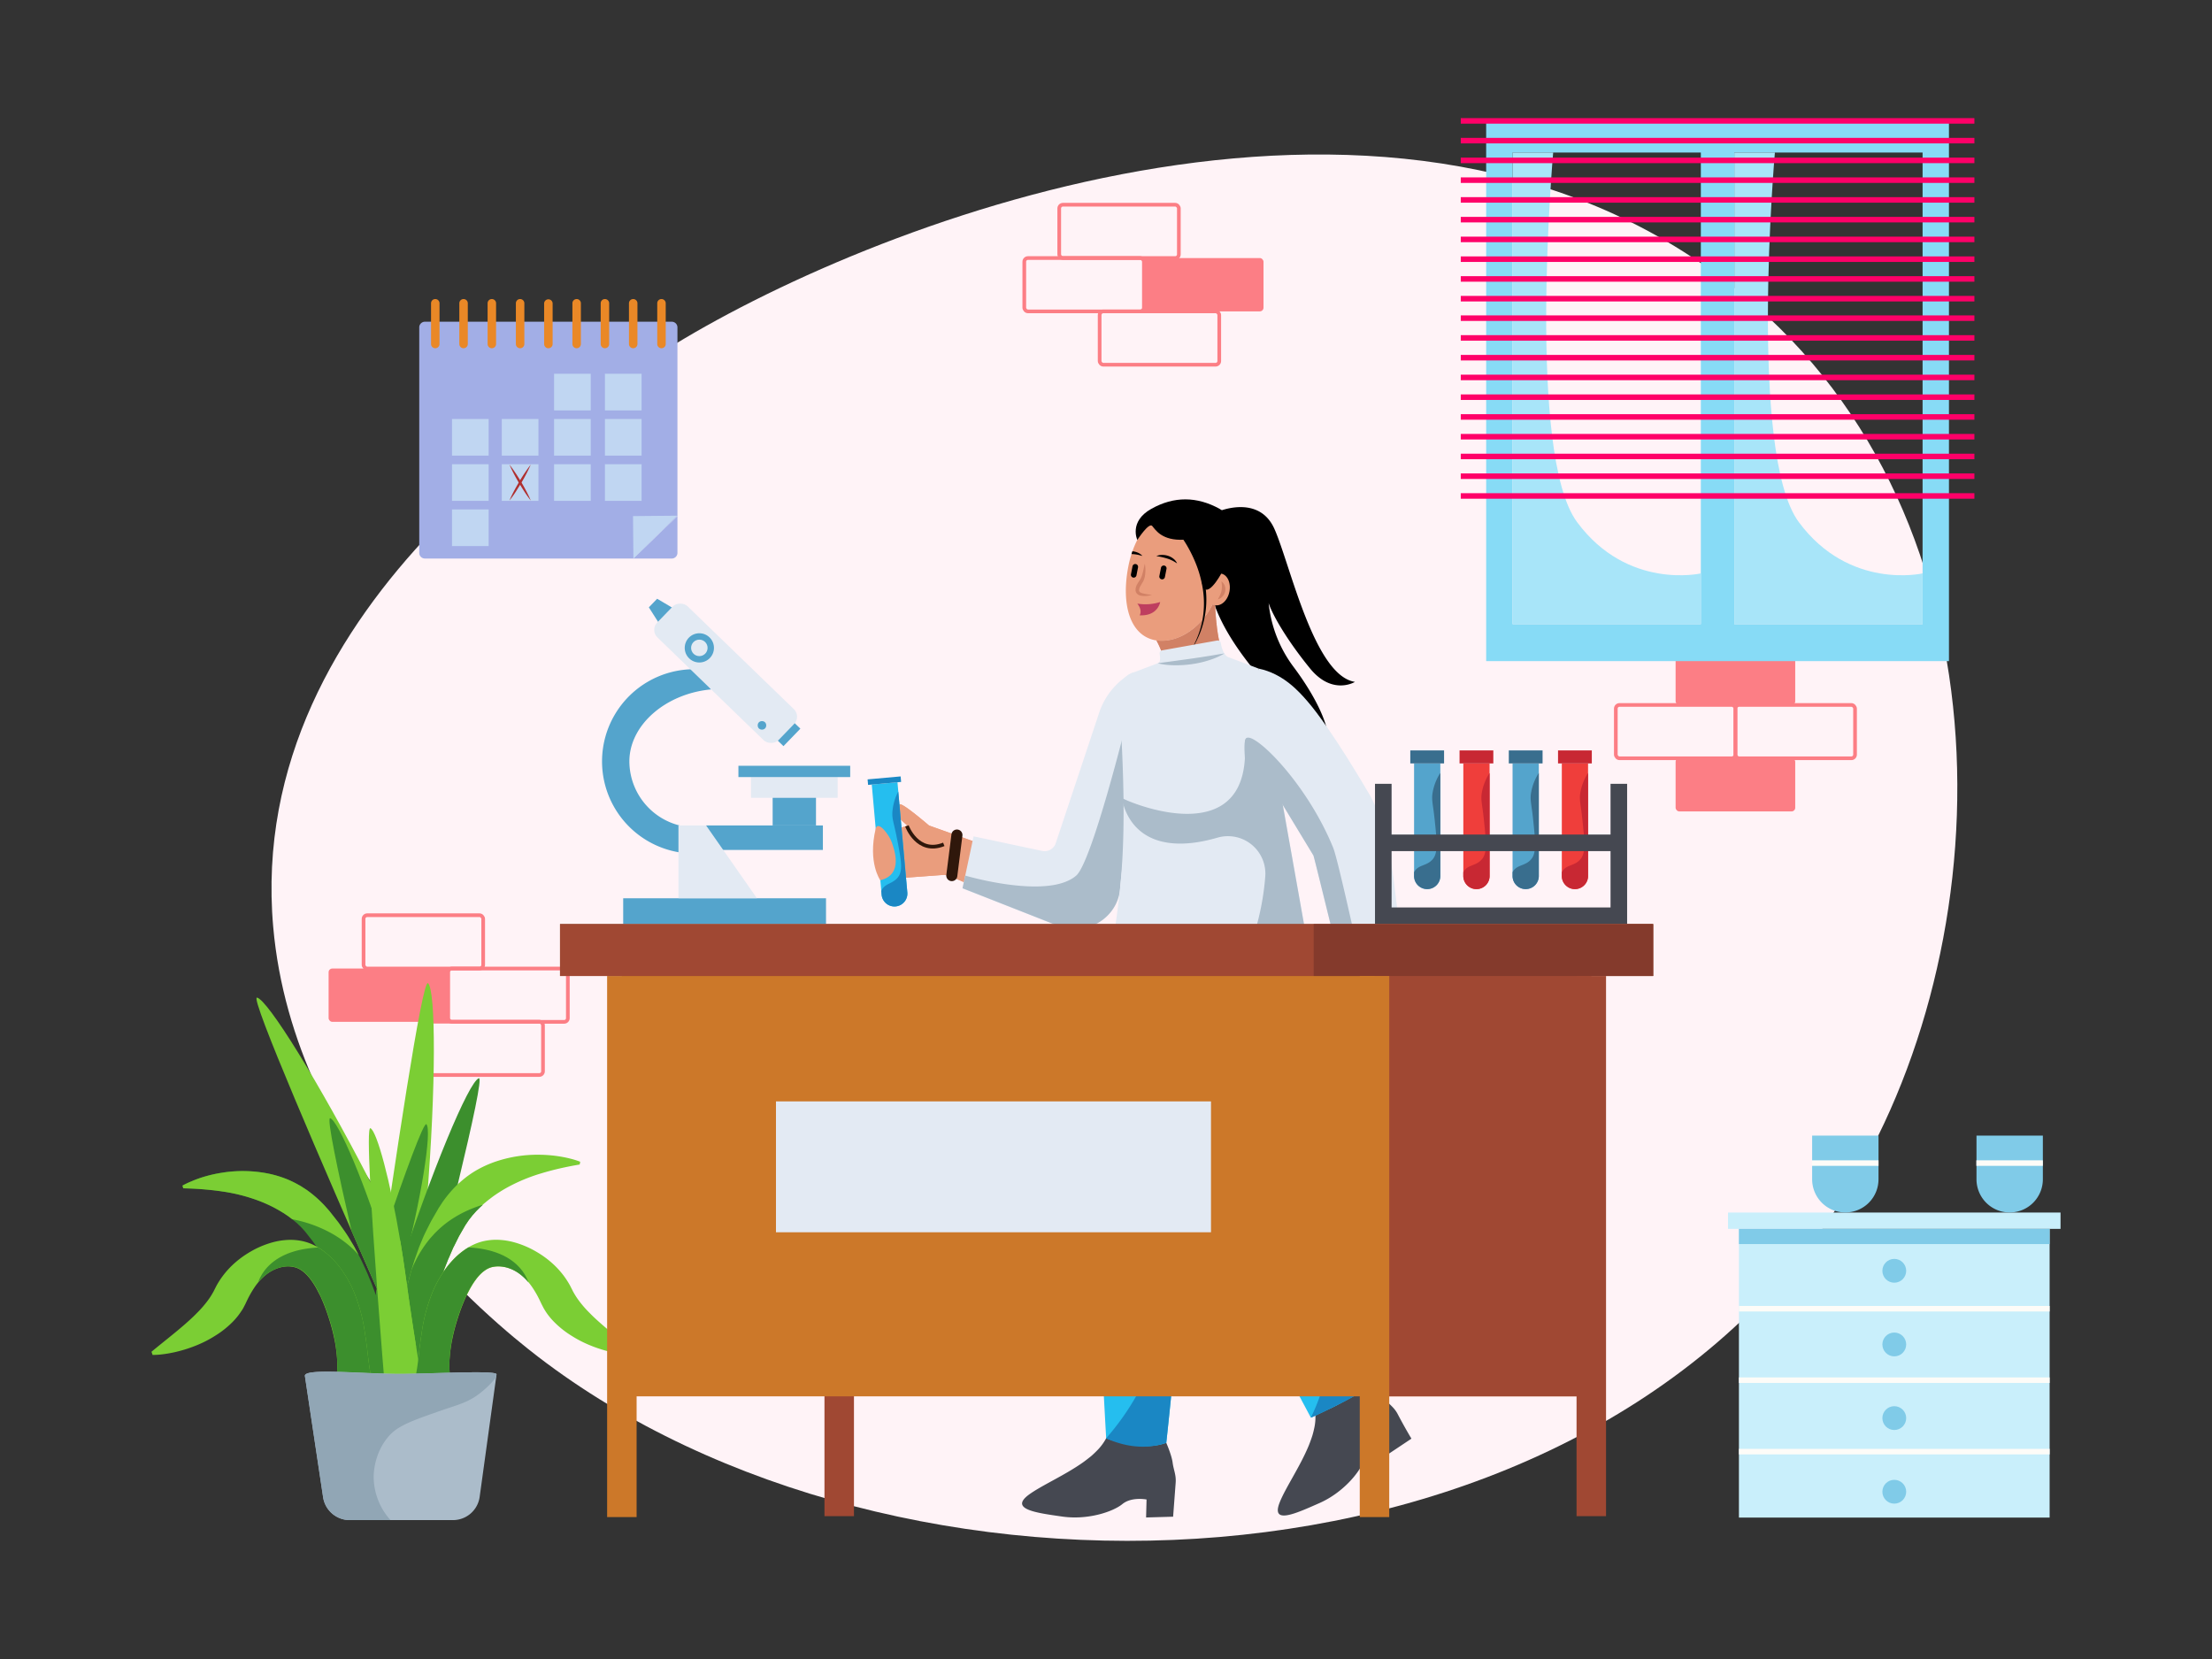 <svg xmlns="http://www.w3.org/2000/svg" data-name="Lab testing" viewBox="0 0 1200 900" id="research-lab"><rect x="0" y="0" width="1200" height="900" fill="#333333" stroke="none"/><g><path fill="#fff3f7" d="M291.68,735.86C267.22,717.06,159.35,629.5,148.21,502.8,132.58,325,320,214,371.43,183.56,489.3,113.74,772.65,8.43,952.3,165.74c143.88,126,132.57,357.74,43.61,490.32C849.32,874.54,485.7,885,291.68,735.86Z"></path></g><g><rect width="64.89" height="28.93" x="909.01" y="353.5" fill="#fc7e85" rx="2"></rect><rect width="64.89" height="28.93" x="909.01" y="411.26" fill="#fc7e85" rx="2"></rect><rect width="64.89" height="28.93" x="941.46" y="382.43" fill="none" stroke="#fc7e85" stroke-miterlimit="10" stroke-width="2" rx="2"></rect><rect width="64.89" height="28.93" x="876.57" y="382.43" fill="none" stroke="#fc7e85" stroke-miterlimit="10" stroke-width="2" rx="2"></rect><rect width="64.89" height="28.93" x="197.23" y="496.49" fill="none" stroke="#fc7e85" stroke-miterlimit="10" stroke-width="2" rx="2"></rect><rect width="64.89" height="28.93" x="229.68" y="554.25" fill="none" stroke="#fc7e85" stroke-miterlimit="10" stroke-width="2" rx="2"></rect><rect width="64.89" height="28.93" x="243.16" y="525.42" fill="none" stroke="#fc7e85" stroke-miterlimit="10" stroke-width="2" rx="2"></rect><rect width="64.89" height="28.93" x="178.27" y="525.42" fill="#fc7e85" rx="2"></rect><rect width="64.89" height="28.93" x="574.63" y="111.06" fill="none" stroke="#fc7e85" stroke-miterlimit="10" stroke-width="2" rx="2"></rect><rect width="64.89" height="28.93" x="596.55" y="168.92" fill="none" stroke="#fc7e85" stroke-miterlimit="10" stroke-width="2" rx="2"></rect><rect width="64.89" height="28.93" x="620.56" y="139.99" fill="#fc7e85" rx="2"></rect><rect width="64.89" height="28.93" x="555.67" y="139.99" fill="none" stroke="#fc7e85" stroke-miterlimit="10" stroke-width="2" rx="2"></rect></g><g data-name="Doctor/Bottom"><path fill="#454851" d="M576.26 822.73c14 2 27.63-2.68 32.63-6.78S622 813.47 622 813.47l-.25 9.75 14.66-.42s.73-9.67 1.38-18.38c.33-4.35-1.09-6.78-1.65-11s-3.58-11-3.58-11c-7.89.26-28.25 1.45-32-3.07a28.75 28.75 0 01-5.69 7.84c-.76.77-1.56 1.53-2.38 2.27s-1.41 1.16-2.13 1.73c-.92.73-1.86 1.46-2.86 2.16-10 7.07-22.45 12.47-29.34 17.5C547.41 818.82 562.26 820.72 576.26 822.73zM715.82 815.4c12.94-5.72 22-16.93 24.06-23.06s9.52-10.28 9.52-10.28l4.09 6.54 12.21-8.14s-3.36-5.52-7.42-13.25c-2-3.86-4.52-5.16-7.21-8.41s-8.86-7.4-8.86-7.4c-6.55 4.41-23.18 16.23-28.73 14.36a28.29 28.29 0 01-.66 9.66c-.22 1.06-.51 2.13-.81 3.19-.28.88-.57 1.74-.88 2.6-.4 1.11-.81 2.22-1.28 3.34-4.7 11.28-12.42 22.49-15.59 30.41C689.29 827.39 702.88 821.12 715.82 815.4z"></path><path fill="#25beef" d="M609.6,490.41S594,628.94,593.5,641.15s6.59,139.12,6.59,139.12,19,7.65,32.63,2.44c0,0,10.74-97.3,9.11-122l3.58-46.86s2.93,39.05,5.86,43.61,59.88,111.63,59.88,111.63,32.54-14.65,32.54-18.88c0,0-18.87-78.1-43-99.91q-.15-45.32-.32-90.63a90.8,90.8,0,0,0,5.86-43,89.46,89.46,0,0,0-7.33-26.85S629.13,500.18,609.6,490.41Z"></path><path fill="#1a87c4" d="M644.27,598.68c-2.61-30-8-58.77-9.76-58.58-1.35.14,0,15.07.48,49.3.37,27.93-.19,46.68-1,73.23-1.53,51.8-3.61,60.69-5.83,67.85a139.12,139.12,0,0,1-28.1,49.79c6.4,2.89,16.77,6.2,28.37,3.64a37.83,37.83,0,0,0,4.26-1.2s10.74-97.3,9.11-122l3.46-45.35C645.16,610.76,644.88,605.75,644.27,598.68Z"></path><path fill="#1a87c4" d="M719.48,719.5c-4-21.46-16.14-25.68-26.13-50.79-6-15.12-6.7-32.47-8.09-67.17-2.13-53.22,3.48-57.29-3.53-70.23-18.47-34.07-72.89-35.2-72.13-40.9,21.09,7.24,79.62.65,88.26-.45h0l.7-.09h.33a89.46,89.46,0,0,1,7.33,26.85,90.8,90.8,0,0,1-5.86,43q.17,45.32.32,90.63c24.09,21.81,43,99.91,43,99.91q-1.12,1.46-2.43,2.88c-6.54,5.06-24.4,13.38-29,15.49l-.09.05-.09,0-.24.11-.14.06-.1,0-.13.06-.05,0-.26.12C716.93,757.16,723.2,739.29,719.48,719.5Z"></path><path fill="none" stroke="#fff" stroke-miterlimit="10" stroke-width="3" d="M702,497.64s-51.45,13-93.23,0"></path></g><g data-name="Doctor/Head/Female"><path d="M660.85,277.52s22-9.56,30.49,9.35,21.52,79.67,43.72,83.05c0,0-12.24,7.55-24.36-7.29S690.48,334,688.23,327.19a69.39,69.39,0,0,0,13.61,34.73c12.76,17,31.15,48.82,7.61,54.38,0,0,12.23-5.28.06-20.43s-72.65-66.44-48.12-105.68C666.19,282.51,660.85,277.52,660.85,277.52Z"></path><path fill="#ea9d7d" d="M644.14,274.65c12.4,2.42,20,18.21,18.26,36.53l.09,0c3.39.66,5.39,5,4.47,9.76s-4.42,8-7.81,7.38a4.43,4.43,0,0,1-1.29-.47c-6.89,13.88-20.26,21.6-31.26,19.46-13.65-2.67-18.49-19.52-14.46-40.15S630.49,272,644.14,274.65Z"></path><path fill="#ea9d7d" d="M631,358.15c.63-2.21-2-7.61-3.6-10.72,10.86,1.67,23.78-6,30.51-19.56a4.43,4.43,0,0,0,1.29.47s1.05,28.21,7.17,28.56c7.15,6.13,30.51,26.9,25.75,36.53-4,8.08-25.56,3.91-57.72-2.3a16.25,16.25,0,0,1-8.39-4c-6.74-6.43-4.9-18-4-20.61C623.24,363.11,630.05,361.35,631,358.15Z"></path><path fill="#d18165" d="M660.06 339.58c-.71-6-.91-11.24-.91-11.24a4.43 4.43 0 01-1.29-.47c-6.73 13.56-19.65 21.23-30.51 19.56a46.91 46.91 0 013.13 7.06c.28.07.55.14.83.19C641.1 356.59 652.76 350.68 660.06 339.58zM662.61 315.4a4.71 4.71 0 011.8 2.34 5.47 5.47 0 01.23 3.08 5.54 5.54 0 01-1.42 2.72 6.11 6.11 0 01-1.14 1 7.08 7.08 0 01-1.36.59 11.53 11.53 0 01.65-1.27c.18-.41.42-.77.56-1.17a10.28 10.28 0 00.75-2.23A13.74 13.74 0 00662.61 315.4z"></path><path fill="#d18165" d="M666.32,356.9c-3.73-.21-5.57-10.78-6.45-19l-5.47,2.46-4.69,9.8s9,2,4.69,11.2c-3.83,8.29-14,27.11-28.7,25.5,2.13,1.18,5.07,2.71,8.65,4.27,23.55,10.24,55.68,13.48,60.36,4.22S676,365.13,666.32,356.9Z"></path><path d="M617,292.92s6.27-9.75,8.09-7.57,5.31,8.06,17.23,7.44c0,0,8,10.4,9.64,22.6s10.56-4.19,10.56-4.19,11.4-28.41-.91-35.17-24.65-6.91-37,0S617,292.92,617,292.92Z"></path><path fill="#be3e5f" d="M618.26,333.81c10,.46,11.13-7.22,11.13-7.22a26.53,26.53,0,0,1-12.42.86S619.91,330.78,618.26,333.81Z"></path><path fill="#d18165" d="M621.06,305.77a19.6,19.6,0,0,1,.13,6.26,10.45,10.45,0,0,1-.93,3.18c-.27.57-.55.93-.8,1.38s-.52.84-.74,1.26a5.42,5.42,0,0,0-.8,2.36,1.12,1.12,0,0,0,.29.81,2.82,2.82,0,0,0,.95.64,23.54,23.54,0,0,0,5.83,1,12.37,12.37,0,0,1-6.34.45,3.8,3.8,0,0,1-1.68-.88,3,3,0,0,1-.94-1.92,6.41,6.41,0,0,1,.93-3.44c.26-.48.54-.94.83-1.37s.63-.89.82-1.23a11.78,11.78,0,0,0,1.06-2.6C620.22,309.8,620.61,307.8,621.06,305.77Z"></path><path d="M627.31 301.67A42.34 42.34 0 01633.2 303a18.05 18.05 0 012.71 1.09c.9.42 1.72 1 2.66 1.52a6.92 6.92 0 00-2-2.52 9.08 9.08 0 00-2.89-1.55 10.59 10.59 0 00-3.2-.5A8 8 0 00627.31 301.67zM617.08 299.73a8.76 8.76 0 00-2.76-.65c-.18.49-.34 1-.5 1.5h0a17.82 17.82 0 012.91.29c1 .14 1.92.46 3 .71A6.84 6.84 0 00617.08 299.73zM614.74 313.33a1.52 1.52 0 001.79-1.21l.86-4.4a1.53 1.53 0 00-3-.58l-.85 4.4A1.52 1.52 0 00614.74 313.33zM630.15 314.27a1.53 1.53 0 001.8-1.21l.86-4.39a1.53 1.53 0 10-3-.59l-.86 4.4A1.53 1.53 0 00630.15 314.27zM642.65 288.49a63.37 63.37 0 014.43 7.58 75.93 75.93 0 013.43 8 63.81 63.81 0 013.75 16.9 49.68 49.68 0 01-8.71 32.65A50.49 50.49 0 00652 337.93a49.56 49.56 0 00.74-16.82 62 62 0 00-4.35-16.24 75.35 75.35 0 00-3.66-7.57 61.53 61.53 0 00-4.5-7z"></path></g><g data-name="Doctor/Torso"><path fill="#ea9d7d" d="M504,447.84c-5.52-4.69-13.79-11.46-15.56-11.45-2.72,0-7.53,1.74,3.7,11.37l-.09.07c-.41.28-2.28,1.37-6.92,1.41-5.34,0-11.29,31.45,4.81,27l22.4-1.64c14.6,2.84,67.91,38.42,82.34,24.94,13.51-12.63,23.84-73.88,23.84-73.88l-35.58,6.21-9.83,33.82a6,6,0,0,1-7.78,4Z"></path><path fill="#ea9d7d" d="M504,447.84c-5.52-4.69-13.79-11.46-15.56-11.45-2.72,0-7.53,1.74,3.7,11.37l-.09.07c-.41.28-2.28,1.37-6.92,1.41-5.34,0-11.29,31.45,4.81,27l22.4-1.64c14.6,2.84,67.91,38.42,82.34,24.94,13.51-12.63,23.84-73.88,23.84-73.88l-35.58,6.21-9.83,33.82a6,6,0,0,1-7.78,4Z"></path><line x1="519.13" x2="516.35" y1="453" y2="475.01" fill="none" stroke="#2f170b" stroke-linecap="round" stroke-linejoin="round" stroke-width="6"></line><path fill="none" stroke="#2f170b" stroke-miterlimit="10" stroke-width="2" d="M492,448.06s5.75,15.73,20,10"></path><path fill="#25beef" d="M475.87,424.88h14a0,0,0,0,1,0,0v60a7,7,0,0,1-7,7h0a7,7,0,0,1-7-7v-60A0,0,0,0,1,475.87,424.88Z" transform="rotate(-5.13 482.632 458.12)"></path><rect width="18" height="3" x="470.74" y="422.02" fill="#1a87c4" transform="rotate(-5.13 479.494 423.31)"></rect><path fill="#ea9d7d" d="M475.05,449.58c1.14-4.84,7.33,3.32,8.68,7.21s6.61,17.69-6.17,20.74C477.56,477.53,470.69,468.08,475.05,449.58Z"></path><path fill="#1a87c4" d="M485.86,491.74a7,7,0,0,0,6.35-7.6l-4.91-54.71a27.8,27.8,0,0,0-3.1,10.25c-.47,4.47.62,6.1,2.34,14.85,2.28,11.57,3.36,17.42.88,21-2.88,4.16-7.5,3.4-9.33,7.86l.18,2A7,7,0,0,0,485.86,491.74Z"></path><path fill="#e3eaf3" d="M565.38,461.62a6.35,6.35,0,0,0,7.36-4.21l23.3-70a39.07,39.07,0,0,1,13-19,27.78,27.78,0,0,1,5.07-3.22,1,1,0,0,1,1.43.94L613.59,425l-5.84,55.72c0,.45,0,.9-.08,1.35-1.37,16.22-18.43,26.26-33.58,20.3l-51.93-20.41,6-28.23Z"></path><path fill="#abbcca" d="M523.63,475s44.88,13.29,60.21,0c8.58-7.44,27.36-83.58,27.36-83.58a22.32,22.32,0,0,1,3.66-5.52l-1.27,39-5.84,55.72c0,.45,0,.9-.08,1.35-1.37,16.22-18.43,26.26-33.58,20.3l-51.93-20.41Z"></path><path fill="#ea9d7d" d="M759.56,559.28a23.8,23.8,0,0,1-.73-5.51c-.23-15.56-1.71-74.95-10.68-102-2.85-8.63-29.06-52.54-29.06-52.54l-37.44,7.92,33,54.79a27.41,27.41,0,0,1,3.19,7.83l20.11,85.65a8.08,8.08,0,0,1-1.49,6.81c-4.23,5.43-12.61,16.46-12.47,18.49.18,2.71,2.18,7.41,11.13-4.37,0,0,1.53,1.58,1.89,6.91s1.12,25.84,2.8,26.18,5.49,5.23,4.23-22.65c0,0,2.48-1.38,2.64,1s1.54,25.29,4.4,22.84,2-5.73,1.12-24c0,0,1.87-1.48,2.23-.6s2.41,22.52,4.22,22.4,4.32,3.64.74-27.27c0,0,1-.52,2.14,2.58s5.5,16.72,6.92,13,.63-4.12-4.81-19.93l-4.05-17.57Z"></path><path fill="#d18165" d="M681.65,407.14l8.83-1.87c6.6,8.37,14.8,14.46,25.48,30.1,8.33,12.18,13.72,24.59,16.11,29.83,6.56,14.36,5.23,21.69,9.6,57.12,2.63,21.28,3.94,31.91,5.32,37.48,0,0,8.28,35.93,5.06,49.72a1.7,1.7,0,0,1-1,1.13c-2.86,2.45-4.24-20.43-4.4-22.84s-2.64-1-2.64-1c1.26,27.88-2.54,23-4.23,22.65s-2.44-20.76-2.8-26.14h0v0c-.36-5.33-1.89-6.91-1.89-6.91-9,11.78-11,7.08-11.13,4.37-.14-2,8.24-13.06,12.47-18.49a8.08,8.08,0,0,0,1.49-6.81l-20.11-85.65a27.41,27.41,0,0,0-3.19-7.83Z"></path><path fill="#e3eaf3" d="M591.59,596.27a8.09,8.09,0,0,0,5.79,2.34H714.67a8.44,8.44,0,0,0,8.34-9.7L682.77,362.7l-16.67-6.32c-2.4-1.3-3.43-5.3-3.83-7.58a1.66,1.66,0,0,0-1.93-1.33l-29.89,5.34a1.66,1.66,0,0,0-1.34,1.94c.34,1.9.58,4.83-1.12,5.09l-12.44,4.73a10.87,10.87,0,0,0-8.3,11.15l.15,4.5c.53,16.18,4.31,61,.35,100.45-4.93,48.95-17.83,93.74-17.18,113.81C590.58,594.66,590.61,595.28,591.59,596.27Z"></path><path fill="#e3eaf3" d="M762.57,553.37c1.42-1-3.4-57-8.16-87.86-1.67-10.84-6.77-27.38-12.72-36.58,0,0-19.53-33.64-32.4-48.48-4.6-5.31-13.14-15-26.52-17.75l-7.62,39.74,37.38,61.65c.42.63,21.93,89.72,22.56,89.28Z"></path><path fill="#abbcca" d="M676.33 400.34a2.44 2.44 0 00-.93 2l-.06.39 16.35 27h0l20.84 34.37c.42.63 21.93 89.72 22.55 89.28h10l-.06-.26c-13.08-58.61-19.67-88-21.78-93.22C709.12 425.18 681.19 397.65 676.33 400.34zM628 359.84a40.8 40.8 0 009.27 1.05 57 57 0 009.31-.6 53.69 53.69 0 009.1-2.05 40.94 40.94 0 008.57-3.72c-3.12.39-6.1 1-9.11 1.44l-4.5.71c-1.5.2-3 .46-4.49.65l-9 1.25C634.1 359 631.08 359.35 628 359.84z"></path><path fill="#abbcca" d="M723,588.91l-.28-1.53L694,425.93c-6.74-14-15.33-26.45-17.66-25.59-2,.74-.93,10.09-1,11.19-3,50.35-66.21,22.29-66.85,21.24.86,4.35,2.94,11.25,8.64,16.74,13.65,13.13,36.34,6.87,43.06,5l.31-.09a20.31,20.31,0,0,1,25.91,20.93c-3.23,43-26.08,72.84-26.08,72.84-19.92,26-51.89,38.51-69.8,44.12a16.86,16.86,0,0,0,0,2.15c.44,2.74,4.27,4.13,6.69,4.24,10.73.51,57.49-.11,57.49-.11h59.92A8.44,8.44,0,0,0,723,588.91Z"></path></g><g><path fill="#87dbf6" d="M806.24,65.58V358.65H1057.3V65.58Zm116.46,273H820.56V82.76H922.7Zm120.29,0H940.84V82.76H1043Z"></path><path fill="#a8e5f9" d="M842.59 82.76s-14.4 163.54 13 200.52 67.16 27.78 67.16 27.78V338.6H820.56V82.76zM962.87 82.76s-14.4 163.54 13 200.52S1043 311.06 1043 311.06V338.6H940.85V82.76z"></path><rect width="278.64" height="3" x="792.46" y="64.08" fill="#ff0068"></rect><rect width="278.64" height="3" x="792.46" y="74.79" fill="#ff0068"></rect><rect width="278.64" height="3" x="792.46" y="85.51" fill="#ff0068"></rect><rect width="278.64" height="3" x="792.46" y="96.23" fill="#ff0068"></rect><rect width="278.64" height="3" x="792.46" y="106.95" fill="#ff0068"></rect><rect width="278.64" height="3" x="792.46" y="117.66" fill="#ff0068"></rect><rect width="278.64" height="3" x="792.46" y="128.38" fill="#ff0068"></rect><rect width="278.64" height="3" x="792.46" y="139.1" fill="#ff0068"></rect><rect width="278.64" height="3" x="792.46" y="149.82" fill="#ff0068"></rect><rect width="278.64" height="3" x="792.46" y="160.53" fill="#ff0068"></rect><rect width="278.64" height="3" x="792.46" y="171.1" fill="#ff0068"></rect><rect width="278.64" height="3" x="792.46" y="181.82" fill="#ff0068"></rect><rect width="278.64" height="3" x="792.46" y="192.54" fill="#ff0068"></rect><rect width="278.64" height="3" x="792.46" y="203.26" fill="#ff0068"></rect><rect width="278.64" height="3" x="792.46" y="213.97" fill="#ff0068"></rect><rect width="278.64" height="3" x="792.46" y="224.69" fill="#ff0068"></rect><rect width="278.64" height="3" x="792.46" y="235.41" fill="#ff0068"></rect><rect width="278.64" height="3" x="792.46" y="246.13" fill="#ff0068"></rect><rect width="278.64" height="3" x="792.46" y="256.84" fill="#ff0068"></rect><rect width="278.64" height="3" x="792.46" y="267.56" fill="#ff0068"></rect></g><g><path fill="#7bce34" d="M196.78,761.36l-1-.79c1-7.41,4.15-30,8.19-58.32,9.86-69.08,25.12-171.86,28.24-168.86,4.26,4.1,4.35,56.08-.56,117.09q-.72,8.94-1.58,18.08-.9,9.54-1.67,18.22c-2.26,5.49-4.67,11.11-7.2,16.78C204.37,741.29,196.78,761.36,196.78,761.36Z"></path><path fill="#3c8f2d" d="M203,751.42s4.35-21,15-60.91,16.37-77.08,13.35-80.6C229.94,608.26,219.54,637,208.9,668c-4.76,32.63-9,63.06-11.44,80.36Z"></path><path fill="#3c8f2d" d="M204.71,809l1.24-.34c1.91-7.23,7.73-29.32,14.88-57,17.49-67.56,42.95-168.3,38.92-166.73-5.51,2.15-25.6,50.08-44.55,108.29q-2.76,8.52-5.49,17.29-2.85,9.15-5.47,17.47c0,5.93,0,12,.18,18.25C205.43,787.53,204.71,809,204.71,809Z"></path><path fill="#3c8f2d" d="M99,643.18a44.63,44.63,0,0,1,5.13-2.46c1.75-.74,3.54-1.37,5.35-2a73.4,73.4,0,0,1,11.15-2.59,70.84,70.84,0,0,1,23.5.23,58.84,58.84,0,0,1,11.74,3.4,54.43,54.43,0,0,1,5.6,2.71l1.37.76c.45.26.88.55,1.32.83.87.58,1.77,1.11,2.62,1.73a63.68,63.68,0,0,1,9.37,8.29l2.07,2.33c.17.2.36.4.51.59l.44.57.9,1.13,3.58,4.55c2.2,3.16,4.52,6.24,6.43,9.58l1.49,2.47c.24.42.5.83.73,1.25l.67,1.27L195.7,683c1.63,3.47,3.3,6.91,4.7,10.46l1.11,2.64,1,2.67,1,2.67.51,1.34.45,1.35c.61,1.81,1.3,3.58,2,5.37s1.32,3.59,2,5.38,1.2,3.64,1.73,5.48.87,3.72,1.21,5.6c.15,1,.26,1.9.37,2.85s.21,1.91.29,2.86c.11,1.92.22,3.84.19,5.77a56.39,56.39,0,0,1-.35,5.79,40.77,40.77,0,0,1-1,5.81l-11.88.42c-1.3-3.36-2.25-6.68-3.18-10l-.69-2.48c-.21-.83-.44-1.66-.63-2.49q-.68-2.48-1.24-5c-.41-1.66-.75-3.32-1.05-5s-.61-3.35-.88-5.05-.65-3.36-1-5-.9-3.3-1.4-4.93l-.4-1.22L188,707l-.89-2.4c-.3-.8-.61-1.6-.93-2.39l-1-2.34c-1.32-3.15-2.93-6.15-4.46-9.19l-2.53-4.42-.63-1.1c-.22-.36-.46-.71-.69-1.07L175.52,682l-1.36-2.15c-.43-.72-1-1.38-1.43-2.08l-2.9-4.16-3.13-4-.78-1-.39-.49-.39-.44-1.55-1.7c-.51-.57-1.1-1.06-1.64-1.6l-.82-.79c-.29-.26-.59-.49-.88-.74-.59-.48-1.14-1-1.75-1.46L156.67,660c-.6-.47-1.26-.86-1.88-1.3-.32-.21-.63-.43-.95-.63l-1-.59c-1.29-.83-2.66-1.54-4-2.3a78.2,78.2,0,0,0-8.66-3.88,93.64,93.64,0,0,0-19.42-4.94c-3.42-.53-6.92-.91-10.47-1.19s-7.18-.46-10.84-.53Z"></path><path fill="#7bce34" d="M198.64 748.52l0-1.35c0-.85-.06-1.71-.12-2.56l-.23-2.55c-.25-3.4-.83-6.76-1.32-10.12l-1-5-.25-1.25c-.09-.42-.2-.82-.3-1.23l-.62-2.46-.61-2.47c-.18-.83-.48-1.62-.7-2.43L192 712.25l-1.71-4.76-.43-1.19-.21-.59c-.08-.2-.16-.36-.24-.53l-.93-2.11c-.3-.7-.7-1.35-1-2l-.53-1c-.19-.33-.4-.65-.6-1-.4-.64-.77-1.31-1.19-1.94l-1.31-1.87c-.42-.64-.92-1.22-1.37-1.83-.24-.3-.46-.61-.7-.91l-.27-.31c1.29 2.54 2.6 5.07 3.71 7.71l1 2.34c.32.79.63 1.59.93 2.39L188 707l.45 1.21.4 1.22c.5 1.63 1 3.26 1.4 4.93s.69 3.36 1 5 .54 3.38.88 5.05.64 3.34 1.05 5 .79 3.31 1.24 5c.19.83.42 1.66.63 2.49l.69 2.48C196.63 742.43 197.51 745.46 198.64 748.52zM148.84 655.21c1.35.76 2.72 1.47 4 2.3l1 .59c.32.2.63.42.95.63.62.44 1.28.83 1.88 1.3l1.83 1.37.07.05a70.43 70.43 0 0120.88 7.41 59.17 59.17 0 0110.06 6.95 53.58 53.58 0 014.45 4.34l.6.65L193 677.87l-.67-1.27c-.23-.42-.49-.83-.73-1.25l-1.49-2.47c-1.91-3.34-4.23-6.42-6.43-9.58l-3.58-4.55-.9-1.13-.44-.57c-.15-.19-.34-.39-.51-.59l-2.07-2.33a63.68 63.68 0 00-9.37-8.29c-.85-.62-1.75-1.15-2.62-1.73-.44-.28-.87-.57-1.32-.83l-1.37-.76a54.43 54.43 0 00-5.6-2.71 58.84 58.84 0 00-11.74-3.4 70.84 70.84 0 00-23.5-.23 73.4 73.4 0 00-11.15 2.59c-1.81.58-3.6 1.21-5.35 2A44.63 44.63 0 0099 643.18l.41 1.49c3.66.07 7.29.23 10.84.53s7 .66 10.47 1.19a93.64 93.64 0 0119.42 4.94A78.2 78.2 0 01148.84 655.21zM314.77 630.24a44.42 44.42 0 00-5.44-1.7c-1.83-.47-3.69-.84-5.56-1.15a74.77 74.77 0 00-11.42-.95 70.9 70.9 0 00-23.22 3.63A59 59 0 00258 635.13a55.44 55.44 0 00-5.15 3.49l-1.24 1c-.41.33-.79.68-1.19 1-.78.69-1.59 1.35-2.34 2.08a64.09 64.09 0 00-8.08 9.56l-1.71 2.61c-.14.22-.29.44-.41.65l-.36.63-.72 1.25-2.89 5c-1.72 3.44-3.57 6.83-5 10.41l-1.11 2.67c-.18.44-.37.88-.54 1.33l-.49 1.35-1.92 5.43c-1.11 3.66-2.26 7.31-3.14 11l-.72 2.77-.61 2.79-.62 2.79-.31 1.39-.25 1.41c-.34 1.87-.77 3.73-1.16 5.59s-.79 3.74-1.19 5.62-.67 3.76-.92 5.66-.33 3.81-.39 5.72c0 1 0 1.92.05 2.88s.06 1.91.12 2.87c.17 1.92.34 3.82.65 5.73a55.64 55.64 0 001.19 5.68 39.87 39.87 0 001.87 5.59l11.82-1.3c.8-3.51 1.26-6.93 1.7-10.36l.32-2.56c.09-.85.2-1.7.26-2.55.21-1.7.38-3.39.51-5.09s.27-3.39.32-5.09.12-3.41.14-5.13.16-3.42.27-5.13.41-3.4.67-5.09l.22-1.26.27-1.26.54-2.5c.18-.84.36-1.67.56-2.5l.68-2.47c.85-3.31 2-6.51 3.09-9.73l1.86-4.74.46-1.18c.17-.39.35-.78.53-1.16l1-2.32 1-2.32c.32-.78.76-1.5 1.12-2.27l2.26-4.53 2.52-4.38.63-1.09.32-.55c.11-.18.22-.32.33-.48l1.28-1.91c.42-.64.93-1.21 1.39-1.82l.7-.91c.24-.29.51-.57.76-.85.51-.56 1-1.16 1.52-1.71l1.61-1.61c.53-.55 1.12-1 1.68-1.56.28-.25.56-.52.85-.77s.6-.47.89-.72c1.15-1 2.41-1.91 3.63-2.86a79 79 0 018-5.09 94.23 94.23 0 0118.5-7.69c3.31-1 6.71-1.91 10.19-2.7s7-1.49 10.65-2.09z"></path><path fill="#3c8f2d" d="M261.86,653.69l.13-.11a67,67,0,0,0-9.78,3.77,59.43,59.43,0,0,0-10.42,6.38,56.74,56.74,0,0,0-4.69,4.09L236,668.91c-.36.38-.71.77-1.06,1.16-.69.78-1.42,1.53-2.07,2.35A64.35,64.35,0,0,0,226,682.89l-1.38,2.8c-.11.24-.24.48-.33.7l-.28.67-.56,1.33-.11.25c-.58,2-1.14,4-1.61,6l-.72,2.77-.61,2.79-.62,2.79-.31,1.39-.25,1.41c-.34,1.87-.77,3.73-1.16,5.59s-.79,3.74-1.19,5.62-.67,3.76-.92,5.66-.33,3.81-.39,5.72c0,1,0,1.92.05,2.88s.06,1.91.12,2.87c.17,1.92.34,3.82.65,5.73a55.64,55.64,0,0,0,1.19,5.68,39.87,39.87,0,0,0,1.87,5.59l9.26-1a1.64,1.64,0,0,0,0-.22c-.13-1.7-.26-3.41-.35-5.13s0-3.42,0-5.13l.07-1.28.11-1.28.23-2.55c.08-.85.16-1.7.26-2.55l.37-2.53c.44-3.39,1.2-6.71,1.88-10l1.27-4.93.31-1.23c.12-.41.26-.81.38-1.21l.76-2.43.73-2.42c.23-.82.57-1.59.84-2.4l1.69-4.77.37-.86.08-.31c.85-3.31,2-6.51,3.09-9.73l1.86-4.74.46-1.18c.17-.39.35-.78.53-1.16l1-2.32,1-2.32c.32-.78.76-1.5,1.12-2.27l2.26-4.53,2.52-4.38.63-1.09.32-.55c.11-.18.22-.32.33-.48l1.28-1.91c.42-.64.93-1.21,1.39-1.82l.7-.91c.24-.29.51-.57.76-.85.51-.56,1-1.16,1.52-1.71l1.61-1.61C260.71,654.7,261.3,654.22,261.86,653.69Z"></path><path fill="#7bce34" d="M229.73,753.49l-1.27-.15c-3-6.83-12.33-27.69-23.84-53.84-28.1-63.87-69.42-159.21-65.19-158.31,5.79,1.23,33.31,45.32,61.36,99.73q4.11,8,8.21,16.19,4.26,8.57,8.2,16.36c1,5.84,1.9,11.89,2.75,18C225.58,732.43,229.73,753.49,229.73,753.49Z"></path><path fill="#3c8f2d" d="M229.74,741.78s-7.41-20.14-19.4-59.66-26.79-74.1-31.22-75.5c-2.07-.66,4.27,29.23,11.6,61.16,13.19,30.23,25.63,58.33,32.72,74.29Z"></path><path fill="#7bce34" d="M229.73,753.49l-1.27-.15-19.78-2.23s-2-23.73-4.06-51.61c-1.47-19.78-3-41.66-3.83-58.58-.87-17.34-1.06-29.49.18-28.87,3.53,1.76,10.7,28.36,16.23,61.42,1,5.84,1.9,11.89,2.75,18C225.58,732.43,229.73,753.49,229.73,753.49Z"></path><path fill="#7bce34" d="M344.56,733.33c-5.92-4.91-11.74-9.4-17.08-14-2.66-2.31-5.24-4.6-7.56-7a57.84,57.84,0,0,1-6.15-7.12,38.73,38.73,0,0,1-2.27-3.48q-.22-.43-.48-.84c-.17-.28-.28-.56-.42-.83l-1.3-2.55a46.79,46.79,0,0,0-3.57-5.55,49.28,49.28,0,0,0-4.37-5,52.21,52.21,0,0,0-10.56-8,50.05,50.05,0,0,0-12.35-5.15,37.4,37.4,0,0,0-6.85-1.14,30.94,30.94,0,0,0-7.23.27,27.14,27.14,0,0,0-7.29,2.18,32.7,32.7,0,0,0-6.25,3.76,40.89,40.89,0,0,0-5.09,4.58,50.5,50.5,0,0,0-4.18,5.06,64.12,64.12,0,0,0-6.28,10.92,91,91,0,0,0-6.45,23.16c-.3,2-.6,3.88-.85,5.82l-.39,2.91c-.12,1-.2,1.93-.34,2.9-.47,3.86-.9,7.71-1.66,11.56l18.52.64A49.2,49.2,0,0,1,244,736a81.46,81.46,0,0,1,1.52-10.27,102.07,102.07,0,0,1,2.61-9.87c1-3.2,2.11-6.35,3.36-9.35.62-1.5,1.25-3,2-4.4s1.42-2.82,2.21-4.14a39.44,39.44,0,0,1,2.48-3.76,25.64,25.64,0,0,1,2.76-3.19,17.44,17.44,0,0,1,3-2.33,10.79,10.79,0,0,1,3.17-1.3,15,15,0,0,1,3.78-.35,18.74,18.74,0,0,1,4.06.61,21.38,21.38,0,0,1,7.71,4,30.58,30.58,0,0,1,6,6.55c.85,1.23,1.62,2.5,2.36,3.79s1.4,2.63,2.06,4l.47,1,.12.25.15.31.42.82c.28.54.56,1.1.86,1.62s.62,1,.94,1.53a36.26,36.26,0,0,0,4.33,5.38,50.9,50.9,0,0,0,10,7.94,60.66,60.66,0,0,0,5.33,3c1.79.89,3.62,1.69,5.46,2.41a74.5,74.5,0,0,0,11.24,3.42c1.91.41,3.82.76,5.76,1A45.71,45.71,0,0,0,344,735Z"></path><path fill="#3c8f2d" d="M227.59,731.4l.39-2.91c.25-1.94.55-3.87.85-5.82a91,91,0,0,1,6.45-23.16,64.12,64.12,0,0,1,6.28-10.92,50.5,50.5,0,0,1,4.18-5.06,40.89,40.89,0,0,1,5.09-4.58,34.86,34.86,0,0,1,3.35-2.24c22.59,1.27,30.07,12.16,32.53,19a27.87,27.87,0,0,0-4.17-4.1,21.38,21.38,0,0,0-7.71-4,18.74,18.74,0,0,0-4.06-.61,15,15,0,0,0-3.78.35,10.79,10.79,0,0,0-3.17,1.3,17.44,17.44,0,0,0-3,2.33,25.64,25.64,0,0,0-2.76,3.19,39.44,39.44,0,0,0-2.48,3.76c-.79,1.32-1.52,2.71-2.21,4.14s-1.35,2.9-2,4.4c-1.25,3-2.33,6.15-3.36,9.35a102.07,102.07,0,0,0-2.61,9.87A81.46,81.46,0,0,0,244,736a49.2,49.2,0,0,0,.16,10.5l-18.52-.64c.76-3.85,1.19-7.7,1.66-11.56C227.39,733.33,227.47,732.36,227.59,731.4Z"></path><path fill="#7bce34" d="M82.17,733.33c5.92-4.91,11.73-9.4,17.08-14,2.66-2.31,5.24-4.6,7.56-7a59.61,59.61,0,0,0,6.15-7.12,41,41,0,0,0,2.27-3.48q.22-.43.48-.84c.16-.28.28-.56.42-.83l1.3-2.55A45.56,45.56,0,0,1,121,692a48.07,48.07,0,0,1,4.37-5,52.21,52.21,0,0,1,10.56-8,49.89,49.89,0,0,1,12.35-5.15,37.43,37.43,0,0,1,6.84-1.14,31,31,0,0,1,7.24.27,27.25,27.25,0,0,1,7.29,2.18A33,33,0,0,1,175.9,679a40.79,40.79,0,0,1,5.08,4.58,49.29,49.29,0,0,1,4.19,5.06,64.12,64.12,0,0,1,6.28,10.92,91,91,0,0,1,6.45,23.16c.3,2,.6,3.88.85,5.82l.39,2.91c.11,1,.2,1.93.34,2.9.46,3.86.9,7.71,1.66,11.56l-18.52.64a49.2,49.2,0,0,0,.16-10.5,81.46,81.46,0,0,0-1.52-10.27c-.72-3.37-1.6-6.66-2.61-9.87s-2.11-6.35-3.36-9.35c-.62-1.5-1.25-3-2-4.4s-1.42-2.82-2.21-4.14a41.45,41.45,0,0,0-2.48-3.76,25.69,25.69,0,0,0-2.77-3.19,17,17,0,0,0-3-2.33,10.9,10.9,0,0,0-3.17-1.3A15,15,0,0,0,156,687a18.65,18.65,0,0,0-4.06.61,21.38,21.38,0,0,0-7.71,4,30.58,30.58,0,0,0-6,6.55c-.85,1.23-1.62,2.5-2.36,3.79s-1.4,2.63-2.07,4l-.47,1-.11.25c0,.09-.07.15-.15.31l-.42.82c-.29.54-.56,1.1-.86,1.62s-.62,1-1,1.53a36.21,36.21,0,0,1-4.32,5.38,50.9,50.9,0,0,1-10,7.94,60.66,60.66,0,0,1-5.33,3q-2.7,1.34-5.46,2.41a74.5,74.5,0,0,1-11.24,3.42c-1.91.41-3.83.76-5.76,1a45.87,45.87,0,0,1-5.89.43Z"></path><path fill="#3c8f2d" d="M199.14,731.4l-.39-2.91c-.25-1.94-.55-3.87-.85-5.82a91,91,0,0,0-6.45-23.16,64.12,64.12,0,0,0-6.28-10.92,49.29,49.29,0,0,0-4.19-5.06A40.79,40.79,0,0,0,175.9,679a34.86,34.86,0,0,0-3.35-2.24C150,678,142.48,688.87,140,695.71a28.41,28.41,0,0,1,4.18-4.1,21.38,21.38,0,0,1,7.71-4A18.65,18.65,0,0,1,156,687a15,15,0,0,1,3.78.35,10.9,10.9,0,0,1,3.17,1.3,17,17,0,0,1,3,2.33,25.69,25.69,0,0,1,2.77,3.19,41.45,41.45,0,0,1,2.48,3.76c.79,1.32,1.52,2.71,2.21,4.14s1.35,2.9,2,4.4c1.25,3,2.33,6.15,3.36,9.35s1.89,6.5,2.61,9.87A81.46,81.46,0,0,1,182.78,736a49.2,49.2,0,0,1-.16,10.5l18.52-.64c-.76-3.85-1.2-7.7-1.66-11.56C199.34,733.33,199.25,732.36,199.14,731.4Z"></path><path fill="#abbcca" d="M245.74,824.65h-56a14.6,14.6,0,0,1-14.43-12.43l-9.87-65.75c-.69-4.56,32.83-1,53.35-1.15,19.33-.2,50.93-2,50.59.28l-9.19,66.62A14.61,14.61,0,0,1,245.74,824.65Z"></path><path fill="#91a6b5" d="M217.38,745.33c-20.52.21-52.65-3.42-52,1.14l9.87,65.75a14.6,14.6,0,0,0,14.43,12.43h22.16a35.38,35.38,0,0,1-9.13-23.43c0-1.79.22-13.32,8.6-22.53,5-5.5,13.12-8.31,29.36-13.94,7.8-2.7,14-4.07,20.75-9.78a47.91,47.91,0,0,0,7.67-7.73l.23-1.64C269.7,743.32,236.72,745.14,217.38,745.33Z"></path></g><g><rect width="168.55" height="156.63" x="943.36" y="666.65" fill="#c9effb"></rect><rect width="180.38" height="8.85" x="937.45" y="657.8" fill="#c9effb"></rect><rect width="168.55" height="8.25" x="943.36" y="666.65" fill="#80cbe8"></rect><path fill="#80cbe8" d="M983 616.06h36.08a0 0 0 010 0v23.7a18 18 0 01-18 18h0a18 18 0 01-18-18v-23.7A0 0 0 01983 616.06zM1072.16 616.06h36.08a0 0 0 010 0v23.7a18 18 0 01-18 18h0a18 18 0 01-18-18v-23.7A0 0 0 011072.16 616.06z"></path><line x1="983.02" x2="1019.09" y1="630.97" y2="630.97" fill="none" stroke="#fdfcf8" stroke-miterlimit="10" stroke-width="3"></line><line x1="1072.16" x2="1108.24" y1="630.97" y2="630.97" fill="none" stroke="#fdfcf8" stroke-miterlimit="10" stroke-width="3"></line><line x1="943.36" x2="1111.92" y1="709.98" y2="709.98" fill="none" stroke="#fdfcf8" stroke-miterlimit="10" stroke-width="3"></line><line x1="943.36" x2="1111.92" y1="748.74" y2="748.74" fill="none" stroke="#fdfcf8" stroke-miterlimit="10" stroke-width="3"></line><line x1="943.36" x2="1111.92" y1="787.5" y2="787.5" fill="none" stroke="#fdfcf8" stroke-miterlimit="10" stroke-width="3"></line><circle cx="1027.64" cy="689.4" r="6.46" fill="#80cbe8"></circle><circle cx="1027.64" cy="729.36" r="6.46" fill="#80cbe8"></circle><circle cx="1027.64" cy="769.31" r="6.46" fill="#80cbe8"></circle><circle cx="1027.64" cy="809.26" r="6.46" fill="#80cbe8"></circle></g><g><path fill="#a2aee6" d="M343.51,303h-113a3.07,3.07,0,0,1-3.07-3.07V177.6a3.08,3.08,0,0,1,3.07-3.07H364.44a3.08,3.08,0,0,1,3.07,3.07V279.87Z"></path><rect width="19.88" height="19.88" x="300.59" y="202.76" fill="#c0d6f2"></rect><rect width="19.88" height="19.88" x="328.17" y="202.76" fill="#c0d6f2"></rect><rect width="19.88" height="19.88" x="300.59" y="227.3" fill="#c0d6f2"></rect><rect width="19.88" height="19.88" x="328.17" y="227.3" fill="#c0d6f2"></rect><rect width="19.88" height="19.88" x="300.59" y="251.84" fill="#c0d6f2"></rect><rect width="19.88" height="19.88" x="328.17" y="251.84" fill="#c0d6f2"></rect><rect width="19.88" height="19.88" x="245.21" y="251.84" fill="#c0d6f2"></rect><rect width="19.88" height="19.88" x="245.21" y="276.36" fill="#c0d6f2"></rect><rect width="19.88" height="19.88" x="245.21" y="227.3" fill="#c0d6f2"></rect><rect width="19.88" height="19.88" x="272.22" y="251.84" fill="#c0d6f2"></rect><rect width="19.88" height="19.88" x="272.22" y="227.3" fill="#c0d6f2"></rect><path fill="#a2aee6" d="M364.44,303a3.07,3.07,0,0,0,3.07-3.07v-20l-24,23.09Z"></path><path fill="#ea8826" d="M251.48 188.92a2.3 2.3 0 01-2.3-2.3V164.53a2.3 2.3 0 114.6 0v22.09A2.3 2.3 0 01251.48 188.92zM236.14 188.92a2.3 2.3 0 01-2.3-2.3V164.53a2.3 2.3 0 114.6 0v22.09A2.3 2.3 0 01236.14 188.92zM266.82 188.92a2.3 2.3 0 01-2.3-2.3V164.53a2.3 2.3 0 014.6 0v22.09A2.3 2.3 0 01266.82 188.92zM282.16 188.92a2.29 2.29 0 01-2.3-2.3V164.53a2.3 2.3 0 114.6 0v22.09A2.3 2.3 0 01282.16 188.92zM297.49 188.92a2.3 2.3 0 01-2.3-2.3V164.53a2.31 2.31 0 014.61 0v22.09A2.3 2.3 0 01297.49 188.92zM312.83 188.92a2.3 2.3 0 01-2.3-2.3V164.53a2.3 2.3 0 014.6 0v22.09A2.3 2.3 0 01312.83 188.92zM328.17 188.92a2.3 2.3 0 01-2.3-2.3V164.53a2.3 2.3 0 014.6 0v22.09A2.3 2.3 0 01328.17 188.92zM343.51 188.92a2.3 2.3 0 01-2.3-2.3V164.53a2.3 2.3 0 114.6 0v22.09A2.3 2.3 0 01343.51 188.92zM358.85 188.92a2.3 2.3 0 01-2.3-2.3V164.53a2.3 2.3 0 114.6 0v22.09A2.3 2.3 0 01358.85 188.92z"></path><polygon fill="#c0d6f2" points="367.4 279.76 343.41 279.98 343.62 303.07 367.4 279.76"></polygon><path fill="#af2f2f" d="M276.38,252.06a87.69,87.69,0,0,1,6.33,9.39c1,1.63,1.89,3.26,2.77,4.93s1.72,3.37,2.45,5.12c-1.19-1.48-2.27-3-3.32-4.6s-2-3.18-3-4.79A87.7,87.7,0,0,1,276.38,252.06Z"></path><path fill="#af2f2f" d="M287.93,252.06a87.7,87.7,0,0,1-5.22,10.05c-1,1.61-2,3.22-3,4.79s-2.13,3.12-3.32,4.6c.73-1.75,1.57-3.45,2.45-5.12s1.82-3.3,2.77-4.93A89.2,89.2,0,0,1,287.93,252.06Z"></path></g><g data-name="Test/Tube"><path fill="#54a4cc" d="M767.12,414.15h14.25a0,0,0,0,1,0,0v61.06a7.12,7.12,0,0,1-7.12,7.12h0a7.12,7.12,0,0,1-7.12-7.12V414.15A0,0,0,0,1,767.12,414.15Z"></path><rect width="18.32" height="7.05" x="765.08" y="407.1" fill="#396e8e"></rect><path fill="#396e8e" d="M774.24,482.34a7.13,7.13,0,0,0,7.13-7.12V419.31a28.26,28.26,0,0,0-4.07,10.11c-.89,4.49.06,6.24,1,15.27,1.26,11.93,1.83,18-1,21.37-3.31,4-7.91,2.77-10.18,7.12v2A7.12,7.12,0,0,0,774.24,482.34Z"></path><path fill="#ef3e3b" d="M793.84,414.15h14.25a0,0,0,0,1,0,0v61.06a7.12,7.12,0,0,1-7.12,7.12h0a7.12,7.12,0,0,1-7.12-7.12V414.15A0,0,0,0,1,793.84,414.15Z"></path><rect width="18.32" height="7.05" x="791.8" y="407.1" fill="#c82833"></rect><path fill="#c82833" d="M801,482.34a7.12,7.12,0,0,0,7.12-7.12V419.31A28.63,28.63,0,0,0,804,429.42c-.89,4.49.07,6.24,1,15.27,1.26,11.93,1.83,18-1,21.37-3.3,4-7.91,2.77-10.17,7.12v2A7.12,7.12,0,0,0,801,482.34Z"></path><path fill="#54a4cc" d="M820.55,414.15H834.8a0,0,0,0,1,0,0v61.06a7.12,7.12,0,0,1-7.12,7.12h0a7.12,7.12,0,0,1-7.12-7.12V414.15A0,0,0,0,1,820.55,414.15Z"></path><rect width="18.32" height="7.05" x="818.52" y="407.1" fill="#396e8e"></rect><path fill="#396e8e" d="M827.68,482.34a7.12,7.12,0,0,0,7.12-7.12V419.31a28.26,28.26,0,0,0-4.07,10.11c-.89,4.49.07,6.24,1,15.27,1.25,11.93,1.82,18-1,21.37-3.3,4-7.91,2.77-10.18,7.12v2A7.13,7.13,0,0,0,827.68,482.34Z"></path><path fill="#ef3e3b" d="M847.27,414.15h14.25a0,0,0,0,1,0,0v61.06a7.12,7.12,0,0,1-7.12,7.12h0a7.12,7.12,0,0,1-7.12-7.12V414.15A0,0,0,0,1,847.27,414.15Z"></path><rect width="18.32" height="7.05" x="845.23" y="407.1" fill="#c82833"></rect><path fill="#c82833" d="M854.39,482.34a7.13,7.13,0,0,0,7.13-7.12V419.31a28.46,28.46,0,0,0-4.08,10.11c-.88,4.49.07,6.24,1,15.27,1.26,11.93,1.83,18-1,21.37-3.3,4-7.9,2.77-10.17,7.12v2A7.12,7.12,0,0,0,854.39,482.34Z"></path><path fill="#454851" d="M873.71,425.21v27.53H754.93V425.21h-9v76.07H882.71V425.21ZM754.93,492.28V461.74H873.71v30.54Z"></path></g><g><rect width="63.36" height="13.29" x="383.05" y="447.8" fill="#54a4cc"></rect><path fill="#54a4cc" d="M376,463.05a50,50,0,0,1,1.22-100h1L385.76,374c-24.68,2.28-44.33,19.31-44.33,39.07a36,36,0,0,0,35,35.81Z"></path><rect width="110.03" height="13.97" x="338.08" y="487.31" fill="#54a4cc"></rect><polygon fill="#e3eaf3" points="410.64 487.31 368.06 487.31 368.06 447.8 383.05 447.8 410.64 487.31"></polygon><rect width="47.01" height="11.24" x="407.41" y="421.56" fill="#e3eaf3"></rect><rect width="60.64" height="6.13" x="400.59" y="415.43" fill="#54a4cc"></rect><rect width="23.51" height="14.99" x="419.16" y="432.81" fill="#54a4cc"></rect><rect width="13.19" height="5.49" x="421.04" y="395.4" fill="#54a4cc" transform="rotate(-45.95 427.618 398.133)"></rect><polygon fill="#54a4cc" points="366.98 331.01 358.54 339.75 352 329.48 356.5 324.82 366.98 331.01"></polygon><rect width="23.51" height="91.64" x="381.9" y="319.45" fill="#e3eaf3" rx="5.68" transform="rotate(-45.95 393.624 365.258)"></rect><circle cx="379.39" cy="351.47" r="7.93" fill="#54a4cc"></circle><circle cx="413.36" cy="393.51" r="2.31" fill="#54a4cc"></circle><circle cx="379.39" cy="351.47" r="4.47" fill="#e3eaf3"></circle></g><g><rect width="16" height="293.04" x="447.27" y="529.47" fill="#a04833"></rect><rect width="525.91" height="236.04" x="337.36" y="521.47" fill="#cc7829"></rect><rect width="117.6" height="236.04" x="745.66" y="521.47" fill="#a04833"></rect><rect width="236" height="71" x="420.96" y="597.5" fill="#e3eaf3"></rect><rect width="16" height="293.54" x="329.36" y="529.47" fill="#cc7829"></rect><rect width="593.01" height="28.17" x="303.81" y="501.3" fill="#895237"></rect><rect width="593.01" height="28.17" x="303.81" y="501.3" fill="#a04833"></rect><rect width="184.15" height="28.17" x="712.66" y="501.3" fill="#843a2c"></rect><rect width="16" height="293.04" x="855.27" y="529.47" fill="#a04833"></rect><rect width="16" height="293.54" x="737.66" y="529.47" fill="#cc7829"></rect></g></svg>